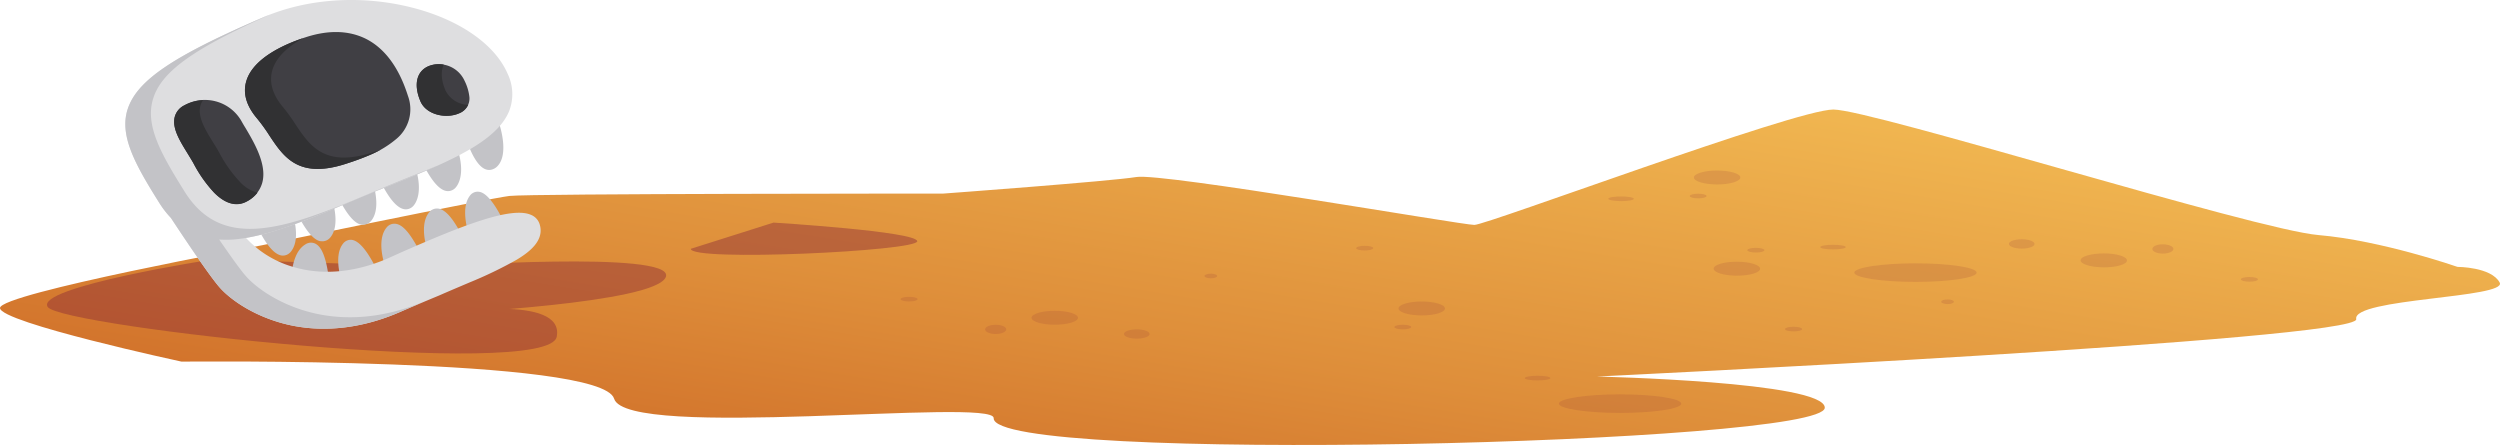 <svg xmlns="http://www.w3.org/2000/svg" xmlns:xlink="http://www.w3.org/1999/xlink" viewBox="0 0 585 104.13">
  <defs>
    <linearGradient id="Áåçûìÿííûé_ãðàäèåíò_6" data-name="Áåçûìÿííûé ãðàäèåíò 6" x1="318.69" y1="-89.95" x2="275.68" y2="171.44" gradientUnits="userSpaceOnUse">
      <stop offset="0" stop-color="#ffd662"/>
      <stop offset="0.14" stop-color="#fbcd5d"/>
      <stop offset="0.37" stop-color="#f0b550"/>
      <stop offset="0.66" stop-color="#de8e3a"/>
      <stop offset="0.99" stop-color="#c6581d"/>
      <stop offset="1" stop-color="#c5571c"/>
    </linearGradient>
  </defs>
  <g style="isolation: isolate">
    <g id="Capa_2" data-name="Capa 2">
      <g id="Ñëîé_1" data-name="Ñëîé 1">
        <path d="M61.21,57.41s53.21-11,58-11.56,101.49-.55,101.49-.55,39.13-2.88,45.23-3.88S342.07,52.63,345,52.63s75.09-27,84-27S527.68,53.74,542.49,55s32.56,7.45,32.56,7.45,7.9,0,9.87,3.66-34.55,3.67-33.56,8.56-177.7,13.44-177.7,13.44S427,89.29,427,95.4c0,8.55-195,13.27-194.48,2.44.23-4.88-85.86,5.22-88.82-4.55S42.48,84.62,42.48,84.62,0,75.47,0,72.07,61.21,57.41,61.21,57.41Z" style="fill: url(#Áåçûìÿííûé_ãðàäèåíò_6)"/>
        <path d="M49.93,60.67S8.09,67.13,11.16,71.82s117.07,17.19,119.11,7-26.58-5.48-26.58-5.48,50.1-2.34,52.14-8.6-54.19-2.35-54.19-2.35Z" style="fill: #872538;opacity: 0.42;mix-blend-mode: multiply"/>
        <path d="M161.64,58.22c0,3.07,53.22.53,53-1.78S181,52.09,181,52.09Z" style="fill: #872538;opacity: 0.42;mix-blend-mode: multiply"/>
        <g style="opacity: 0.15;mix-blend-mode: multiply">
          <path d="M235.46,77.07c0,.6-1.11,1.09-2.47,1.09s-2.47-.49-2.47-1.09S231.62,76,233,76,235.46,76.47,235.46,77.07Z" style="fill: #872538"/>
          <path d="M252.24,74.36c0,.9-2.43,1.62-5.43,1.62s-5.43-.72-5.43-1.62,2.43-1.63,5.43-1.63S252.24,73.46,252.24,74.36Z" style="fill: #872538"/>
          <path d="M269,78.16c0,.6-1.33,1.08-3,1.08s-3-.48-3-1.08,1.32-1.09,3-1.09S269,77.56,269,78.16Z" style="fill: #872538"/>
          <path d="M321.34,58.06c0,.3-.88.55-2,.55s-2-.25-2-.55.89-.54,2-.54S321.34,57.76,321.34,58.06Z" style="fill: #872538"/>
          <path d="M338.12,72.18c0,.9-2.43,1.63-5.43,1.63s-5.43-.73-5.43-1.63,2.44-1.63,5.43-1.63S338.12,71.28,338.12,72.18Z" style="fill: #872538"/>
          <ellipse cx="328.25" cy="76.53" rx="1.97" ry="0.54" style="fill: #872538"/>
          <path d="M284.82,64.58c0,.3-.67.54-1.49.54s-1.48-.24-1.48-.54.67-.54,1.48-.54S284.82,64.28,284.82,64.58Z" style="fill: #872538"/>
          <path d="M214.72,70c0,.3-.88.54-2,.54s-2-.24-2-.54.88-.54,2-.54S214.72,69.71,214.72,70Z" style="fill: #872538"/>
          <path d="M362.8,88.47c0,.3-1.32.55-3,.55s-3-.25-3-.55,1.33-.54,3-.54S362.8,88.17,362.8,88.47Z" style="fill: #872538"/>
          <path d="M393.41,94.45c0,1.2-6.41,2.17-14.32,2.17s-14.31-1-14.31-2.17,6.41-2.17,14.31-2.17S393.41,93.25,393.41,94.45Z" style="fill: #872538"/>
        </g>
        <g style="opacity: 0.15;mix-blend-mode: multiply">
          <path d="M503.65,58.25c0-.6,1.1-1.09,2.47-1.08s2.46.49,2.46,1.09-1.11,1.08-2.47,1.08S503.64,58.85,503.65,58.25Z" style="fill: #872538"/>
          <path d="M486.86,60.92c0-.9,2.43-1.62,5.43-1.62s5.43.75,5.42,1.65-2.43,1.62-5.43,1.61S486.85,61.82,486.86,60.92Z" style="fill: #872538"/>
          <path d="M470.08,57.07c0-.6,1.33-1.08,3-1.08s3,.5,3,1.1-1.33,1.08-3,1.08S470.08,57.67,470.08,57.07Z" style="fill: #872538"/>
          <path d="M417.7,77c0-.3.89-.54,2-.54s2,.25,2,.55-.88.54-2,.53S417.7,77.33,417.7,77Z" style="fill: #872538"/>
          <path d="M401,62.86c0-.9,2.44-1.62,5.44-1.61s5.43.74,5.42,1.64-2.43,1.62-5.43,1.62S401,63.76,401,62.86Z" style="fill: #872538"/>
          <path d="M408.87,58.54c0-.3.89-.54,2-.54s2,.25,2,.55-.88.54-2,.54S408.87,58.84,408.87,58.54Z" style="fill: #872538"/>
          <path d="M454.25,70.61c0-.3.66-.54,1.48-.54s1.48.24,1.48.54-.66.55-1.48.54S454.25,70.91,454.25,70.61Z" style="fill: #872538"/>
          <path d="M524.36,65.36c0-.3.88-.54,2-.54s2,.25,2,.55-.88.54-2,.54S524.36,65.66,524.36,65.36Z" style="fill: #872538"/>
          <path d="M376.33,46.51c0-.3,1.33-.54,3-.54s3,.25,3,.55-1.32.54-3,.54S376.33,46.81,376.33,46.51Z" style="fill: #872538"/>
        </g>
        <g>
          <g>
            <path d="M109.45,33.52a1.3,1.3,0,0,1,.43-1.44l4.92-3.8a1.29,1.29,0,0,1,2,.61c.24.73,2.31,7.2-.4,10a2.75,2.75,0,0,1-1,.68,2.3,2.3,0,0,1-1.44.14C111.62,39.24,109.92,34.85,109.45,33.52Z" style="fill: #c3c3c7"/>
            <path d="M109.43,53.94c-.64-2.53-1.08-6,.48-8.08a2.25,2.25,0,0,1,2-1c.62.05,2.51.21,5.66,6.4a1.29,1.29,0,0,1,0,1.12A1.25,1.25,0,0,1,117,53l-.2.07c-1.62.4-3.53,1-5.67,1.73a1.29,1.29,0,0,1-1.68-.9Z" style="fill: #c3c3c7"/>
            <path d="M99.77,57.74c-.54-2-1.17-5.79.61-8a2.34,2.34,0,0,1,2.09-.94c1.61.15,3.39,2.09,5.31,5.74a1.31,1.31,0,0,1-.64,1.79h0c-1.7.67-3.53,1.41-5.58,2.28a1.33,1.33,0,0,1-1.07,0A1.28,1.28,0,0,1,99.77,57.74Z" style="fill: #c3c3c7"/>
            <path d="M79.67,64.89c-.58-2.43-1-5.75.53-7.78a2.29,2.29,0,0,1,2-1c1.69.14,3.62,2.35,5.75,6.57a1.26,1.26,0,0,1,0,1.09,1.29,1.29,0,0,1-.68.68l-.13.05a38.4,38.4,0,0,1-6.13,1.36A1.28,1.28,0,0,1,79.67,64.89Z" style="fill: #c3c3c7"/>
            <path d="M68.26,63.9c.27-2.33,1-5.38,3.18-6.7A2.34,2.34,0,0,1,73.75,57c1.08.52,1.86,1.85,2.48,4.2a28.13,28.13,0,0,1,.65,3.5,1.24,1.24,0,0,1-.33,1,1.16,1.16,0,0,1-.44.32,1.28,1.28,0,0,1-.55.1,30.16,30.16,0,0,1-6.33-.85A1.29,1.29,0,0,1,68.26,63.9Z" style="fill: #c3c3c7"/>
            <path d="M90,62a18.65,18.65,0,0,1-.7-3.39c-.23-2.32.15-4.1,1.11-5.31a2.34,2.34,0,0,1,2.12-.94c1.19.13,2.37,1.12,3.72,3.12a29.57,29.57,0,0,1,1.8,3.08,1.31,1.31,0,0,1-.64,1.76l-2.37,1-3.3,1.44h0a1.32,1.32,0,0,1-1,0A1.27,1.27,0,0,1,90,62Z" style="fill: #c3c3c7"/>
            <path d="M60.63,52.89a1.28,1.28,0,0,1,.84-.73c1.74-.47,3.59-1,5.66-1.78a1.28,1.28,0,0,1,1.05.09,1.31,1.31,0,0,1,.64.83c.55,2.34.87,5.56-.73,7.56a2.56,2.56,0,0,1-1,.77A2.32,2.32,0,0,1,66,59.8c-1.62-.16-3.41-2.11-5.33-5.8A1.24,1.24,0,0,1,60.63,52.89Z" style="fill: #c3c3c7"/>
            <path d="M69.94,49.82a1.29,1.29,0,0,1,.75-.75c1.68-.65,3.5-1.38,5.56-2.23a1.25,1.25,0,0,1,1.07,0,1.28,1.28,0,0,1,.67.84c.51,2,1.09,5.66-.65,7.83a2.45,2.45,0,0,1-1,.77,2.2,2.2,0,0,1-1.11.17c-.59,0-2.38-.22-5.24-5.6A1.31,1.31,0,0,1,69.94,49.82Z" style="fill: #c3c3c7"/>
            <path d="M79.48,45.92a1.28,1.28,0,0,1,.71-.75h0c1.66-.71,3.44-1.46,5.59-2.34a1.29,1.29,0,0,1,1.07.05,1.27,1.27,0,0,1,.67.83c.52,2,1.13,5.72-.63,7.92a2.64,2.64,0,0,1-1,.77,2.2,2.2,0,0,1-1.11.17c-.59,0-2.39-.22-5.24-5.61A1.3,1.3,0,0,1,79.48,45.92Z" style="fill: #c3c3c7"/>
            <path d="M89.24,41.89a1.33,1.33,0,0,1,.72-.75l.06,0c2-.79,3.79-1.53,5.61-2.28a1.29,1.29,0,0,1,1.74.84c1.45,5.12.12,7.53-.52,8.33a2.48,2.48,0,0,1-1,.77,2.24,2.24,0,0,1-1.12.17c-1.66-.17-3.49-2.2-5.44-6A1.24,1.24,0,0,1,89.24,41.89Z" style="fill: #c3c3c7"/>
            <path d="M99.17,37.79a1.35,1.35,0,0,1,.7-.75c2.1-.91,3.9-1.75,5.51-2.56a1.29,1.29,0,0,1,1.81.78c1.55,5.22.19,7.69-.47,8.51a2.38,2.38,0,0,1-1,.77,2.24,2.24,0,0,1-1.12.17c-1.63-.16-3.44-2.14-5.38-5.89A1.32,1.32,0,0,1,99.17,37.79Z" style="fill: #c3c3c7"/>
          </g>
          <path d="M29.84,25.64C32,18.87,40.3,13.21,61.73,4,71.88-.34,84.36-1.2,96,1.67c11.27,2.77,19.79,8.61,22.8,15.62a11,11,0,0,1,.33,8.74c-2.35,5.68-9.8,9.77-19.25,13.83-2.81,1.21-5.8,2.41-8.88,3.65-3.24,1.3-6.58,2.65-9.91,4.08-9.67,4.15-17.21,7-23.53,8.08A24.22,24.22,0,0,0,69,62.57c6.66,1.88,14.15,1.16,21.65-2.06L94,59c13.21-5.79,25.46-10.82,30.23-8.73a3.46,3.46,0,0,1,2,2.06c1.35,3.91-2.45,6.73-5.42,8.5a97.62,97.62,0,0,1-11,5.29c-2.15.92-4.49,1.9-7,3-3,1.25-6.08,2.54-9.45,4C84,77.13,74.43,78,65.79,75.56c-6.85-1.92-11.87-5.49-14.3-8.19S42.72,55.14,40,51a22.2,22.2,0,0,1-2.77-3.6C31.69,38.57,27.91,31.81,29.84,25.64Z" style="fill: #dedee0"/>
          <path d="M29.84,25.64C32,18.87,40.3,13.21,61.73,4c.49-.21,1-.41,1.49-.6C45.11,11.47,37.8,16.79,35.84,23.06S37.68,36,43.22,44.86c4.06,6.47,9.56,9.21,17.33,8.61,6.92-.53,15.28-3.63,26.53-8.45,3.32-1.43,6.67-2.78,9.9-4.08,1.92-.78,3.81-1.53,5.63-2.29-.89.41-1.81.81-2.74,1.21-2.81,1.21-5.8,2.41-8.88,3.65-3.24,1.3-6.58,2.65-9.91,4.08-11.24,4.83-19.6,7.92-26.53,8.46a25.53,25.53,0,0,1-3.26,0c2.47,3.6,5,7.17,6.33,8.65,2.42,2.7,7.45,6.27,14.3,8.19,8.64,2.42,18.17,1.57,27.55-2.46L93.35,73.1C84,77.13,74.43,78,65.79,75.56,59,73.64,53.92,70.07,51.5,67.37S42.72,55.14,40,51a22.2,22.2,0,0,1-2.77-3.6C31.69,38.57,27.91,31.81,29.84,25.64Z" style="fill: #c3c3c7"/>
          <path d="M100.26,15.49a6.61,6.61,0,0,1,8.45,3.42,11.18,11.18,0,0,1,1.14,3.89,3.69,3.69,0,0,1-2.46,3.72c-3,1.31-7.63.36-9-2.81C96.74,19.85,97.45,16.7,100.26,15.49Z" style="fill: #403f44"/>
          <path d="M100.26,15.49a6.2,6.2,0,0,1,3.58-.37c-.73,1.56-.61,3.68.42,6.08a6.15,6.15,0,0,0,5.28,3.34,3.9,3.9,0,0,1-2.15,2c-3,1.31-7.63.36-9-2.81C96.74,19.85,97.45,16.7,100.26,15.49Z" style="fill: #313133"/>
          <path d="M57.61,19.07c1.6-5.63,9.44-8.92,14-10.38C76.85,7,81.51,7.11,85.45,9c4.5,2.2,7.88,6.71,10,13.41a9,9,0,0,1-2.84,10.21,23.35,23.35,0,0,1-6.3,3.74c-1.53.65-3.26,1.29-5.23,1.92C69.83,42,66.36,36.72,63,31.65a41.59,41.59,0,0,0-2.83-3.91h0C57.66,24.8,56.81,21.88,57.61,19.07Z" style="fill: #403f44"/>
          <path d="M57.61,19.07C59.14,13.69,66.38,10.45,71,8.9c-3.28,1.79-6.34,4.27-7.28,7.55-.8,2.82.06,5.74,2.56,8.68h0A43.47,43.47,0,0,1,69.08,29c3.36,5.06,6.84,10.3,18.13,6.66.66-.21,1.29-.42,1.9-.64-.83.45-1.75.9-2.76,1.33-1.53.65-3.26,1.29-5.23,1.92C69.83,42,66.36,36.72,63,31.65a41.59,41.59,0,0,0-2.83-3.91h0C57.66,24.8,56.81,21.88,57.61,19.07Z" style="fill: #313133"/>
          <path d="M40.9,27.32a4.23,4.23,0,0,1,2.22-2.66,9.84,9.84,0,0,1,13.32,3.57c.25.45.56,1,.92,1.57,2.07,3.48,5.2,8.73,4,13a7,7,0,0,1-3.65,4.33,3.55,3.55,0,0,1-.44.21c-1.66.72-4.16.76-7.2-2.32a31.23,31.23,0,0,1-4.8-6.83h0c-.38-.68-.84-1.42-1.32-2.21C42.11,33,40.2,30,40.9,27.32Z" style="fill: #403f44"/>
          <path d="M40.9,27.32a4.23,4.23,0,0,1,2.22-2.66,10.31,10.31,0,0,1,4.41-1.23,3.86,3.86,0,0,0-.64,1.32c-.7,2.64,1.21,5.72,3.06,8.7.49.78.95,1.52,1.32,2.21h0a31.13,31.13,0,0,0,4.81,6.83,8.65,8.65,0,0,0,4.17,2.6,7.73,7.73,0,0,1-2.53,2.08,3.55,3.55,0,0,1-.44.21c-1.66.72-4.16.76-7.2-2.32a31.23,31.23,0,0,1-4.8-6.83h0c-.38-.68-.84-1.42-1.32-2.21C42.11,33,40.2,30,40.9,27.32Z" style="fill: #313133"/>
        </g>
        <g style="opacity: 0.15;mix-blend-mode: multiply">
          <path d="M407.24,41.53c0,.9-2.43,1.63-5.43,1.63s-5.43-.73-5.43-1.63,2.44-1.63,5.43-1.63S407.24,40.63,407.24,41.53Z" style="fill: #872538"/>
          <ellipse cx="397.37" cy="45.87" rx="1.97" ry="0.54" style="fill: #872538"/>
          <path d="M431.92,57.82c0,.3-1.32.54-3,.54s-3-.24-3-.54,1.33-.54,3-.54S431.92,57.52,431.92,57.82Z" style="fill: #872538"/>
          <path d="M462.53,63.79c0,1.2-6.41,2.17-14.32,2.17s-14.31-1-14.31-2.17,6.41-2.17,14.31-2.17S462.53,62.59,462.53,63.79Z" style="fill: #872538"/>
        </g>
      </g>
    </g>
  </g>
</svg>
